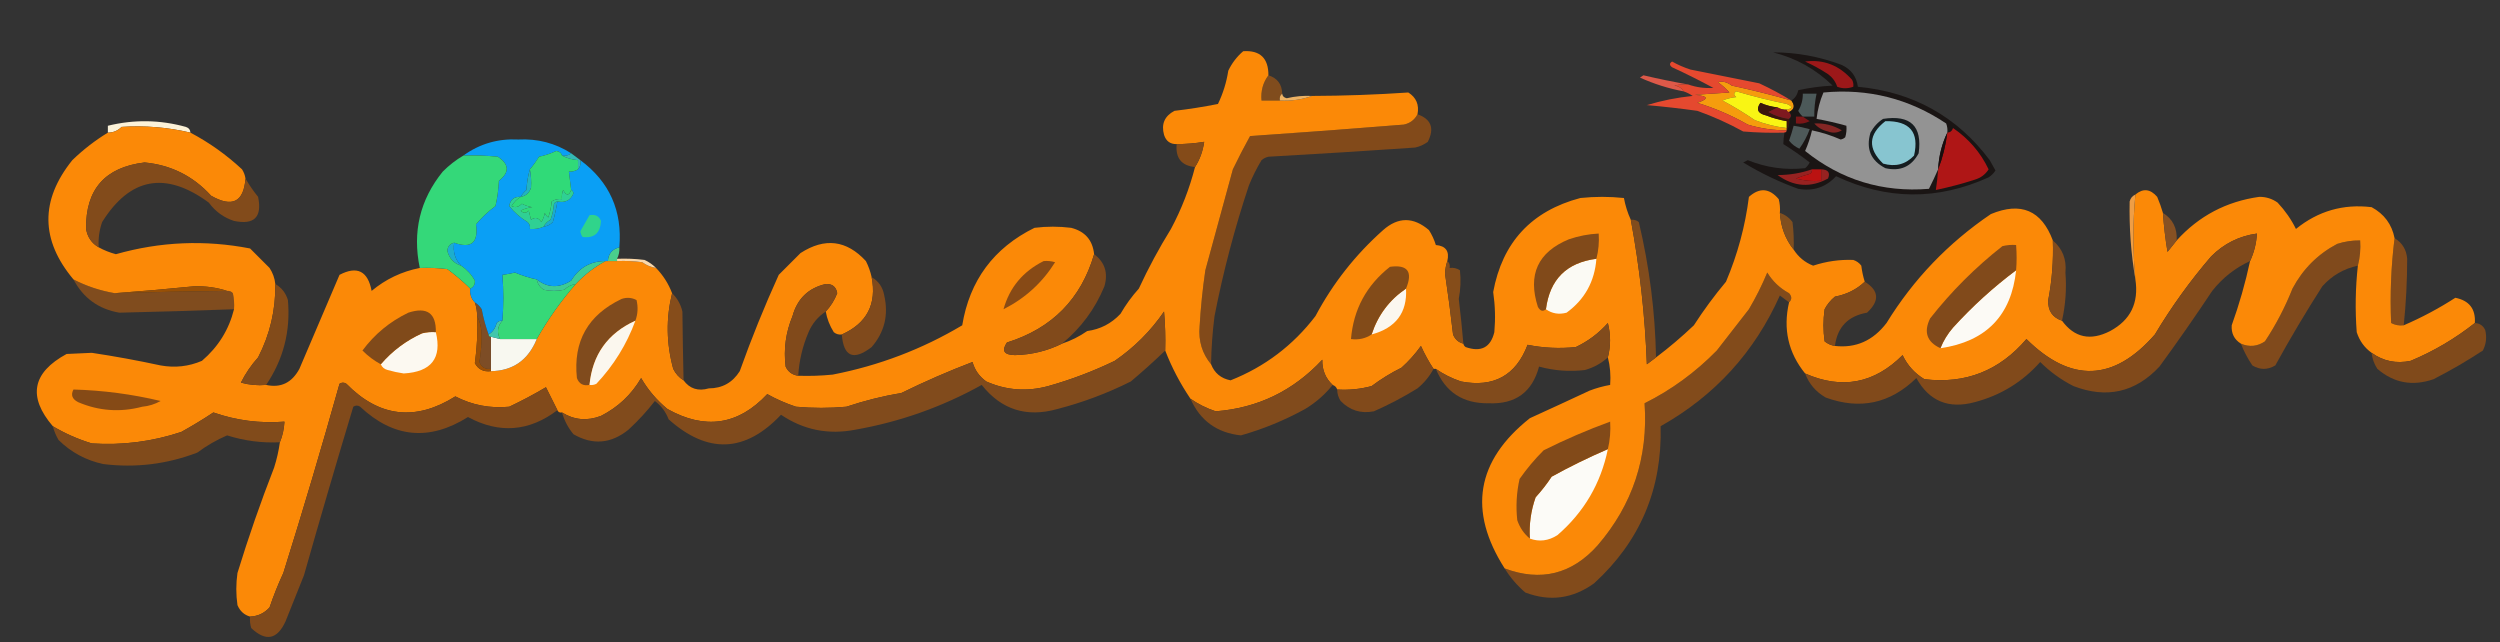 <svg id='main-logo' viewBox="0 0 1090 280">
  <rect x="0" y="0" width="1090" height="280" fill="#333333" stroke="none"/>
  <g
     id="g2690"
     transform="translate(-412.471,-549.672)">
    <g
       id="g1993">
      <path
         style="opacity:1"
         fill="#dd5949"
         d="m 1148.5,586.5 c -2.03,-0.162 -4.03,0.005 -6,0.5 1.82,0.2 3.15,1.034 4,2.5 -6.63,-1.253 -12.96,-3.253 -19,-6 0.5,-0.333 1,-0.667 1.5,-1 6.6,1.552 13.1,2.885 19.5,4 z"
         id="path1991" />
    </g>
    <g
       id="g1997">
      <path
         style="opacity:1"
         fill="#f59c0d"
         d="m 1193.5,593.5 c 1.68,2.226 1.35,3.893 -1,5 -0.67,0 -1,-0.333 -1,-1 2.61,-0.595 2.61,-1.429 0,-2.5 -7.42,-1.514 -14.75,-3.347 -22,-5.5 -1.21,0.774 -1.21,1.607 0,2.5 -2.08,0.192 -4.08,0.692 -6,1.5 4.82,2.578 9.49,5.412 14,8.5 4.51,1.795 9.18,2.961 14,3.5 0,0.333 0,0.667 0,1 -5.78,0.01 -11.45,-0.823 -17,-2.5 -6.94,-3.966 -14.27,-7.133 -22,-9.5 5.17,-1.77 4.84,-2.937 -1,-3.5 5,-0.333 10,-0.667 15,-1 -1.52,-1.685 -3.18,-3.185 -5,-4.5 2.02,-0.541 4.02,-0.041 6,1.5 8.77,1.871 17.44,4.038 26,6.5 z"
         id="path1995" />
    </g>
    <g
       id="g2001">
      <path
         style="opacity:1"
         fill="#804c1d"
         d="m 965.5,582.5 c 3.912,1.244 5.912,3.911 6,8 -0.904,0.709 -1.237,1.709 -1,3 -2.667,0 -5.333,0 -8,0 -0.374,-4.147 0.626,-7.814 3,-11 z"
         id="path1999" />
    </g>
    <g
       id="g2005">
      <path
         style="opacity:1"
         fill="#f9f514"
         d="m 1191.5,597.5 c -1.46,0.067 -2.79,-0.266 -4,-1 -2.62,-0.279 -5.12,-0.946 -7.5,-2 -1.98,2.817 -1.15,4.651 2.5,5.5 2.93,1.145 5.93,1.978 9,2.5 0,1 0,2 0,3 -4.82,-0.539 -9.49,-1.705 -14,-3.5 -4.51,-3.088 -9.18,-5.922 -14,-8.5 1.92,-0.808 3.92,-1.308 6,-1.5 -1.21,-0.893 -1.21,-1.726 0,-2.5 7.25,2.153 14.58,3.986 22,5.5 2.61,1.071 2.61,1.905 0,2.5 z"
         id="path2003" />
    </g>
    <g
       id="g2009">
      <path
         style="opacity:1"
         fill="#3b170c"
         d="m 1187.5,596.5 c -1.22,0.661 -2.55,1.328 -4,2 2.8,1.601 5.8,2.601 9,3 0.28,1.915 -0.05,3.581 -1,5 0,-0.333 0,-0.667 0,-1 0,-1 0,-2 0,-3 -3.07,-0.522 -6.07,-1.355 -9,-2.5 -3.65,-0.849 -4.48,-2.683 -2.5,-5.5 2.38,1.054 4.88,1.721 7.5,2 z"
         id="path2007" />
    </g>
    <g
       id="g2013">
      <path
         style="opacity:1"
         fill="#7e191f"
         d="m 1187.5,596.5 c 1.21,0.734 2.54,1.067 4,1 0,0.667 0.33,1 1,1 1.12,1.152 1.12,2.152 0,3 -3.2,-0.399 -6.2,-1.399 -9,-3 1.45,-0.672 2.78,-1.339 4,-2 z"
         id="path2011" />
    </g>
    <g
       id="g2017">
      <path
         style="opacity:1"
         fill="#fcf2d8"
         d="m 495.5,607.5 c -9.84,-2.333 -19.84,-3.166 -30,-2.5 -1.669,1.669 -3.669,2.502 -6,2.5 0,-1 0,-2 0,-3 11.396,-2.79 22.729,-2.623 34,0.5 1.256,0.417 1.923,1.25 2,2.5 z"
         id="path2015" />
    </g>
    <g
       id="g2021">
      <path
         style="opacity:1"
         fill="#e5492f"
         d="m 1193.5,593.5 c -8.56,-2.462 -17.23,-4.629 -26,-6.5 -1.98,-1.541 -3.98,-2.041 -6,-1.5 1.82,1.315 3.48,2.815 5,4.5 -5,0.333 -10,0.667 -15,1 5.84,0.563 6.17,1.73 1,3.5 7.73,2.367 15.06,5.534 22,9.5 5.55,1.677 11.22,2.51 17,2.5 0,0.667 -0.33,1 -1,1 -6.01,0.166 -12.01,-10e-4 -18,-0.5 -6.4,-3.532 -13.07,-6.532 -20,-9 -7.3,-1.017 -14.63,-1.851 -22,-2.5 6.49,-1.978 13.16,-3.311 20,-4 -1.27,-0.862 -2.6,-1.529 -4,-2 -0.85,-1.466 -2.18,-2.3 -4,-2.5 1.97,-0.495 3.97,-0.662 6,-0.5 3.59,1.256 7.25,1.756 11,1.5 -5.88,-3.185 -11.88,-6.185 -18,-9 -1.21,-0.893 -1.21,-1.726 0,-2.5 2.55,1.442 5.22,2.608 8,3.5 10,2 20,4 30,6 4.96,2.308 9.63,4.808 14,7.5 z"
         id="path2019" />
    </g>
    <g
       id="g2025">
      <path
         style="opacity:1"
         fill="#824a1a"
         d="m 1030.5,599.5 c 5.99,2.113 7.49,6.113 4.5,12 -1.65,1.217 -3.48,2.05 -5.5,2.5 -21.32,1.473 -42.658,2.807 -64,4 -1.124,0.249 -2.124,0.749 -3,1.5 -2.115,3.5 -3.948,7.167 -5.5,11 -6.23,18.687 -11.23,37.687 -15,57 -0.892,6.976 -1.392,13.976 -1.5,21 -3.886,-4.685 -5.553,-10.185 -5,-16.5 0.47,-8.204 1.304,-16.371 2.5,-24.5 3.999,-14.66 7.999,-29.327 12,-44 2.388,-4.943 4.888,-9.776 7.5,-14.5 22.342,-1.524 44.68,-3.191 67,-5 2.73,-0.566 4.73,-2.066 6,-4.5 z"
         id="path2023" />
    </g>
    <g
       id="g2029">
      <path
         style="opacity:1"
         fill="#1a1514"
         d="m 1190.5,607.5 c 0.67,0 1,-0.333 1,-1 0.95,-1.419 1.28,-3.085 1,-5 1.12,-0.848 1.12,-1.848 0,-3 2.35,-1.107 2.68,-2.774 1,-5 1.59,-0.974 2.59,-2.474 3,-4.5 4.94,-1.085 9.94,-1.752 15,-2 -7.32,-7.162 -15.99,-11.995 -26,-14.5 10.24,-0.014 20.24,1.819 30,5.5 4.1,1.922 6.43,5.088 7,9.5 24.02,2.252 43.19,12.919 57.5,32 0.85,1.51 1.68,3.01 2.5,4.5 -0.77,1.221 -1.77,2.221 -3,3 -22.25,10.087 -44.42,9.92 -66.5,-0.5 -4.46,4.826 -9.96,6.659 -16.5,5.5 -8.39,-3.026 -16.39,-6.859 -24,-11.5 0.67,-0.333 1.33,-0.667 2,-1 8.06,3.267 16.39,4.433 25,3.5 0.86,-0.689 1.52,-1.522 2,-2.5 -3.7,-2.862 -7.53,-5.528 -11.5,-8 0.02,-1.607 0.19,-3.274 0.5,-5 z"
         id="path2027" />
    </g>
    <g
       id="g2033">
      <path
         style="opacity:1"
         fill="#939393"
         d="m 1261.5,607.5 c -2.39,4.955 -3.72,10.288 -4,16 -1.22,2.791 -2.55,5.624 -4,8.5 -20.26,1.633 -38.26,-3.867 -54,-16.5 1.3,-2.927 2.3,-5.927 3,-9 4.29,0.892 8.46,2.225 12.5,4 0.77,-0.145 1.44,-0.478 2,-1 0.49,-1.634 0.66,-3.301 0.5,-5 -4.29,-1.207 -8.62,-2.207 -13,-3 0.43,-3.999 1.43,-7.832 3,-11.5 19.48,-1.838 37.32,2.662 53.5,13.5 0.49,1.293 0.66,2.627 0.5,4 z"
         id="path2031" />
    </g>
    <g
       id="g2037">
      <path
         style="opacity:1"
         fill="#af1616"
         d="m 1257.5,623.5 c 1.96,-5.042 3.3,-10.375 4,-16 1.25,-0.077 2.08,-0.744 2.5,-2 6.82,4.65 11.99,10.65 15.5,18 -1.38,2.205 -3.38,3.705 -6,4.5 -5.61,1.815 -11.27,3.315 -17,4.5 0.46,-2.982 0.8,-5.982 1,-9 z"
         id="path2035" />
    </g>
    <g
       id="g2041">
      <path
         style="opacity:1"
         fill="#4e5959"
         d="m 1194.5,604.5 c 2.35,0.338 4.69,0.838 7,1.5 -1.1,3.039 -2.6,5.873 -4.5,8.5 -1.8,-0.813 -3.3,-1.98 -4.5,-3.5 0.77,-2.154 1.44,-4.321 2,-6.5 z"
         id="path2039" />
    </g>
    <g
       id="g2045">
      <path
         style="opacity:1"
         fill="#1a0d0e"
         d="m 1261.5,607.5 c -0.7,5.625 -2.04,10.958 -4,16 0.28,-5.712 1.61,-11.045 4,-16 z"
         id="path2043" />
    </g>
    <g
       id="g2049">
      <path
         style="opacity:1"
         fill="#842624"
         d="m 1203.5,603.5 c 4.31,-0.228 8.31,0.772 12,3 -1.92,1.141 -3.92,1.308 -6,0.5 -2.52,-0.586 -4.52,-1.753 -6,-3.5 z"
         id="path2047" />
    </g>
    <g
       id="g2053">
      <path
         style="opacity:1"
         fill="#151c1f"
         d="m 1233.5,601.5 c 11.99,-1.843 17.16,3.157 15.5,15 -3.13,5.827 -7.97,7.993 -14.5,6.5 -6.41,-3.323 -8.57,-8.489 -6.5,-15.5 1.36,-2.523 3.19,-4.523 5.5,-6 z"
         id="path2051" />
    </g>
    <g
       id="g2057">
      <path
         style="opacity:1"
         fill="#87c5d0"
         d="m 1234.5,602.5 c 10.68,-0.172 14.84,4.828 12.5,15 -3.66,3.867 -8.16,5.034 -13.5,3.5 -6.77,-6.567 -6.43,-12.733 1,-18.5 z"
         id="path2055" />
    </g>
    <g
       id="g2061">
      <path
         style="opacity:1"
         fill="#7b1517"
         d="m 1198.5,600.5 c 0.9,0.658 1.9,1.324 3,2 -1.9,0.966 -3.9,1.299 -6,1 0,-1 0,-2 0,-3 1,0 2,0 3,0 z"
         id="path2059" />
    </g>
    <g
       id="g2065">
      <path
         style="opacity:1"
         fill="#4c5959"
         d="m 1198.5,600.5 c -0.78,-0.656 -1.44,-1.489 -2,-2.5 1.37,-2.319 2.04,-4.819 2,-7.5 2,0 4,0 6,0 -0.71,3.286 -1.04,6.619 -1,10 -1.67,0 -3.33,0 -5,0 z"
         id="path2063" />
    </g>
    <g
       id="g2069">
      <path
         style="opacity:1"
         fill="#9c1819"
         d="m 1199.5,576.5 c 8.05,-1.031 14.88,1.636 20.5,8 0.48,0.948 0.65,1.948 0.5,3 -2.4,0.863 -4.73,0.863 -7,0 -0.75,-2.253 -2.09,-4.087 -4,-5.5 -3.23,-2.112 -6.56,-3.945 -10,-5.5 z"
         id="path2067" />
    </g>
    <g
       id="g2073">
      <path
         style="opacity:1"
         fill="#972221"
         d="m 1202.5,623.5 c 0.13,0.876 -0.2,1.543 -1,2 -2.04,0.541 -4.04,1.208 -6,2 3.61,0.989 7.27,1.323 11,1 0,-1.667 0,-3.333 0,-5 3.06,0.103 4.06,1.436 3,4 -7.58,4.139 -14.91,3.639 -22,-1.5 5.21,-0.012 10.21,-0.845 15,-2.5 z"
         id="path2071" />
    </g>
    <g
       id="g2077">
      <path
         style="opacity:1"
         fill="#bb1212"
         d="m 1202.5,623.5 c 1.33,0 2.67,0 4,0 0,1.667 0,3.333 0,5 -3.73,0.323 -7.39,-0.011 -11,-1 1.96,-0.792 3.96,-1.459 6,-2 0.8,-0.457 1.13,-1.124 1,-2 z"
         id="path2075" />
    </g>
    <g
       id="g2081">
      <path
         style="opacity:1"
         fill="#834b1b"
         d="m 1456.5,653.5 c 3.34,2.008 5.18,5.008 5.5,9 0,9.684 -0.5,19.35 -1.5,29 -1.97,0.239 -3.8,-0.094 -5.5,-1 -0.53,-12.393 -0.03,-24.726 1.5,-37 z"
         id="path2079" />
    </g>
    <g
       id="g2085">
      <path
         style="opacity:1"
         fill="#804c1e"
         d="m 444.5,671.5 c 5.63,2.912 11.63,4.912 18,6 16.329,-0.5 32.662,-0.833 49,-1 0.996,-0.086 1.829,0.248 2.5,1 0.497,2.31 0.663,4.643 0.5,7 -16.685,0.624 -33.352,1.124 -50,1.5 -9.052,-1.554 -15.719,-6.387 -20,-14.5 z"
         id="path2083" />
    </g>
    <g
       id="g2089">
      <path
         style="opacity:1"
         fill="#824b1b"
         d="m 1192.5,681.5 c -1.31,-0.976 -2.65,-1.976 -4,-3 -11.03,24.696 -28.36,43.696 -52,57 0.72,27.367 -8.95,50.2 -29,68.5 -9.33,6.725 -19.33,8.059 -30,4 -3.58,-3.078 -6.58,-6.578 -9,-10.5 15.76,5.881 29.26,2.548 40.5,-10 15.32,-17.79 22.15,-38.457 20.5,-62 11.7,-5.838 22.2,-13.505 31.5,-23 4.67,-6 9.33,-12 14,-18 3.05,-5.158 5.72,-10.492 8,-16 2.36,3.858 5.52,6.858 9.5,9 1.28,1.458 1.28,2.792 0,4 z"
         id="path2087" />
    </g>
    <g
       id="g2093">
      <path
         style="opacity:1"
         fill="#804a1c"
         d="m 1440.5,665.5 c -6.13,1.317 -11.3,4.317 -15.5,9 -7.22,11.285 -14.06,22.785 -20.5,34.5 -3.33,2 -6.67,2 -10,0 -2.04,-3.012 -3.7,-6.179 -5,-9.5 3.7,1.577 7.2,1.244 10.5,-1 4.77,-7.199 8.77,-14.866 12,-23 4.53,-8.525 11.03,-15.025 19.5,-19.5 3.26,-1.043 6.59,-1.543 10,-1.5 0.26,3.769 -0.08,7.436 -1,11 z"
         id="path2091" />
    </g>
    <g
       id="g2097">
      <path
         style="opacity:1"
         fill="#fb8907"
         d="m 965.5,582.5 c -2.374,3.186 -3.374,6.853 -3,11 2.667,0 5.333,0 8,0 4.934,0.271 9.6,-0.396 14,-2 14.043,-0.053 28.04,-0.553 42,-1.5 3.46,2.195 4.8,5.361 4,9.5 -1.27,2.434 -3.27,3.934 -6,4.5 -22.32,1.809 -44.658,3.476 -67,5 -2.612,4.724 -5.112,9.557 -7.5,14.5 -4.001,14.673 -8.001,29.34 -12,44 -1.196,8.129 -2.03,16.296 -2.5,24.5 -0.553,6.315 1.114,11.815 5,16.5 1.513,3.852 4.346,6.185 8.5,7 14.917,-5.916 27.25,-15.25 37,-28 7.577,-14.247 17.41,-26.747 29.5,-37.5 6.56,-5.809 13.23,-5.809 20,0 1.29,2.022 2.29,4.189 3,6.5 4.35,0.378 6.02,2.711 5,7 -0.59,1.743 -0.92,3.576 -1,5.5 1.32,8.809 2.49,17.643 3.5,26.5 0.88,2.135 2.38,3.469 4.5,4 0.11,0.617 0.44,1.117 1,1.5 6.71,2.333 10.88,0.167 12.5,-6.5 0.53,-5.844 0.36,-11.678 -0.5,-17.5 4.01,-21.679 16.68,-35.346 38,-41 6.33,-0.667 12.67,-0.667 19,0 0.63,3.367 1.63,6.534 3,9.5 3.87,20.8 6.2,41.8 7,63 1.35,-1.024 2.69,-2.024 4,-3 5.7,-4.29 11.2,-8.957 16.5,-14 4.25,-6.593 8.92,-12.926 14,-19 5.05,-11.878 8.39,-24.211 10,-37 4.63,-4.146 8.96,-3.813 13,1 0.5,1.973 0.66,3.973 0.5,6 0.35,6.027 2.35,11.36 6,16 2.1,3.269 4.93,5.603 8.5,7 5.71,-1.89 11.55,-2.723 17.5,-2.5 1.43,0.465 2.6,1.299 3.5,2.5 0.29,2.42 0.79,4.754 1.5,7 -3.56,3.375 -7.89,5.541 -13,6.5 -1.88,1.543 -3.38,3.376 -4.5,5.5 -0.67,4.667 -0.67,9.333 0,14 1.33,1.082 2.83,1.749 4.5,2 9.11,1.041 16.61,-2.292 22.5,-10 11.74,-19.077 26.91,-34.91 45.5,-47.5 13.1,-5.445 22.1,-1.612 27,11.5 0.31,8.747 -0.36,17.414 -2,26 -0.22,4.58 1.78,7.58 6,9 5.43,7.407 12.43,8.907 21,4.5 8.89,-4.769 12.55,-12.269 11,-22.5 -1.16,-12.365 -1.16,-24.699 0,-37 3.34,-2.812 6.51,-2.479 9.5,1 0.99,2.308 1.82,4.641 2.5,7 0.39,5.693 1.06,11.359 2,17 1.34,-1.671 2.67,-3.338 4,-5 9.67,-10.657 21.67,-16.99 36,-19 2.93,-0.034 5.6,0.799 8,2.5 3.3,3.526 5.97,7.359 8,11.5 9.66,-7.83 20.66,-10.997 33,-9.5 5.48,2.974 8.82,7.474 10,13.5 -1.53,12.274 -2.03,24.607 -1.5,37 1.7,0.906 3.53,1.239 5.5,1 7.87,-3.393 15.37,-7.393 22.5,-12 6.07,1.23 8.9,4.896 8.5,11 -8.56,6.78 -17.89,12.28 -28,16.5 -6.25,1.315 -11.92,0.148 -17,-3.5 -3.12,-2.224 -5.29,-5.224 -6.5,-9 -0.73,-9.694 -0.56,-19.36 0.5,-29 0.92,-3.564 1.26,-7.231 1,-11 -3.41,-0.043 -6.74,0.457 -10,1.5 -8.47,4.475 -14.97,10.975 -19.5,19.5 -3.23,8.134 -7.23,15.801 -12,23 -3.3,2.244 -6.8,2.577 -10.5,1 -2.9,-1.805 -4.24,-4.471 -4,-8 3.28,-9.121 5.95,-18.455 8,-28 1.76,-3.773 2.76,-7.773 3,-12 -7.75,1.063 -14.42,4.396 -20,10 -9.14,10.635 -17.3,21.969 -24.5,34 -17.93,20.549 -36.59,21.215 -56,2 -11.81,13.834 -26.65,19.667 -44.5,17.5 -4.22,-2.552 -7.39,-6.052 -9.5,-10.5 -12.36,12.4 -26.52,15.066 -42.5,8 -7.35,-9.059 -9.68,-19.393 -7,-31 1.28,-1.208 1.28,-2.542 0,-4 -3.98,-2.142 -7.14,-5.142 -9.5,-9 -2.28,5.508 -4.95,10.842 -8,16 -4.67,6 -9.33,12 -14,18 -9.3,9.495 -19.8,17.162 -31.5,23 1.65,23.543 -5.18,44.21 -20.5,62 -11.24,12.548 -24.74,15.881 -40.5,10 -16.06,-25.132 -12.39,-46.965 11,-65.5 8.63,-3.929 17.29,-7.929 26,-12 2.95,-1.131 5.95,-1.964 9,-2.5 0.32,-4.202 -0.02,-8.202 -1,-12 1.28,-4.949 1.28,-9.949 0,-15 -3.96,4.462 -8.63,7.962 -14,10.5 -7.13,0.723 -14.13,0.39 -21,-1 -5.09,13.383 -14.76,18.716 -29,16 -3.97,-1.319 -7.64,-3.153 -11,-5.5 -0.33,0 -0.67,0 -1,0 -2.06,-3.118 -3.9,-6.452 -5.5,-10 -2.46,3.465 -5.3,6.631 -8.5,9.5 -4.6,2.27 -8.93,4.937 -13,8 -4.9,1.325 -9.9,1.825 -15,1.5 -0.333,-1 -1,-1.667 -2,-2 -3.11,-2.902 -4.61,-6.568 -4.5,-11 -12.663,13.583 -28.163,21.083 -46.5,22.5 -3.999,-1.333 -7.666,-3.166 -11,-5.5 -4.498,-6.666 -8.165,-13.666 -11,-21 0.166,-5.676 -10e-4,-11.343 -0.5,-17 -5.806,8.473 -12.973,15.639 -21.5,21.5 -9.395,4.537 -19.061,8.203 -29,11 -9.288,2.524 -18.288,1.858 -27,-2 -3.064,-2.207 -5.064,-5.041 -6,-8.5 -10.469,3.997 -20.803,8.497 -31,13.5 -8.148,1.37 -16.148,3.37 -24,6 -7.333,0.667 -14.667,0.667 -22,0 -4.367,-1.453 -8.534,-3.286 -12.5,-5.5 -12.635,13.52 -27.135,15.686 -43.5,6.5 -4.653,-3.809 -8.486,-8.309 -11.5,-13.5 -4.218,7.218 -10.052,12.718 -17.5,16.5 -5.997,2.314 -11.664,1.814 -17,-1.5 -0.992,0.172 -1.658,-0.162 -2,-1 -1.656,-3.278 -3.323,-6.611 -5,-10 -5.254,3.113 -10.588,5.946 -16,8.5 -8.321,0.809 -16.154,-0.691 -23.5,-4.5 -17.352,10.911 -33.185,9.078 -47.5,-5.5 -1,-0.667 -2,-0.667 -3,0 -7.764,27.674 -15.93,55.174 -24.5,82.5 -2.259,4.857 -4.259,9.857 -6,15 -2.283,2.523 -5.116,3.856 -8.5,4 -2.56,-0.72 -4.393,-2.387 -5.5,-5 -0.667,-4.667 -0.667,-9.333 0,-14 4.759,-15.522 10.093,-30.855 16,-46 1.15,-3.612 1.983,-7.278 2.5,-11 1.157,-2.773 1.824,-5.773 2,-9 -10.645,0.837 -20.978,-0.497 -31,-4 -4.511,2.995 -9.178,5.828 -14,8.5 -12.688,4.211 -25.688,5.878 -39,5 -6.021,-1.835 -11.688,-4.335 -17,-7.5 -10.993,-12.846 -8.993,-23.346 6,-31.5 3.667,-0.167 7.333,-0.333 11,-0.5 10.031,1.506 20.031,3.339 30,5.5 6.255,1.127 12.255,0.46 18,-2 7.112,-6.073 11.778,-13.573 14,-22.5 0.163,-2.357 -0.003,-4.69 -0.5,-7 -0.671,-0.752 -1.504,-1.086 -2.5,-1 -4.577,-1.49 -9.41,-2.156 -14.5,-2 -11.628,1.184 -23.128,2.184 -34.5,3 -6.37,-1.088 -12.37,-3.088 -18,-6 -14.392,-17.169 -14.558,-34.503 -0.5,-52 4.757,-4.598 9.924,-8.598 15.5,-12 2.331,0.002 4.331,-0.831 6,-2.5 10.16,-0.666 20.16,0.167 30,2.5 8.153,4.305 15.653,9.638 22.5,16 0.791,1.245 1.291,2.578 1.5,4 -0.774,10.281 -5.774,12.781 -15,7.5 -7.806,-8.57 -17.473,-13.403 -29,-14.5 -17.255,2.083 -25.755,11.75 -25.5,29 0.611,3.57 2.444,6.237 5.5,8 2.28,1.267 4.78,2.267 7.5,3 19.321,-5.482 38.821,-6.315 58.5,-2.5 2.833,2.833 5.667,5.667 8.5,8.5 1.411,2.15 2.245,4.484 2.5,7 0.164,11.323 -2.336,21.99 -7.5,32 -2.994,3.32 -5.494,6.987 -7.5,11 3.607,0.989 7.274,1.323 11,1 6.385,1.395 11.218,-0.938 14.5,-7 5.857,-13.707 11.69,-27.374 17.5,-41 7.68,-4.022 12.347,-1.688 14,7 6.127,-5.117 13.127,-8.451 21,-10 4.014,-0.166 8.014,10e-4 12,0.5 3.59,2.614 6.924,5.448 10,8.5 -0.241,2.398 0.426,4.398 2,6 0.65,1.935 0.983,3.935 1,6 0.278,6.879 -0.055,13.712 -1,20.5 1.454,2.728 3.788,3.894 7,3.5 9.598,-0.157 16.264,-4.823 20,-14 4.807,-8.495 10.473,-16.495 17,-24 3.782,-4.04 8.115,-7.374 13,-10 0.333,0 0.667,0 1,0 1.333,0 2.667,0 4,0 3.682,-0.165 7.348,10e-4 11,0.5 1.787,1.319 3.787,2.152 6,2.5 3.097,3.198 5.431,6.864 7,11 -2.698,10.951 -2.532,21.951 0.5,33 1.049,2.118 2.549,3.784 4.5,5 2.705,3.67 6.372,4.837 11,3.5 5.859,-0.014 10.359,-2.514 13.5,-7.5 5.076,-14.225 10.743,-28.225 17,-42 3.167,-3.167 6.333,-6.333 9.5,-9.5 10.569,-6.825 20.069,-5.658 28.5,3.5 1.136,2.243 1.97,4.576 2.5,7 2.285,11.762 -2.048,20.096 -13,25 -1.322,0.17 -2.489,-0.163 -3.5,-1 -1.791,-2.85 -2.958,-5.85 -3.5,-9 2.157,-2.304 3.824,-4.971 5,-8 -0.471,-2.802 -2.138,-4.136 -5,-4 -7.559,1.724 -12.392,6.39 -14.5,14 -2.939,7.084 -3.939,14.417 -3,22 1.087,2.314 2.921,3.648 5.5,4 5.011,0.166 10.011,-10e-4 15,-0.5 20.192,-3.926 39.026,-11.093 56.5,-21.5 3.218,-19.553 13.718,-33.72 31.5,-42.5 5.333,-0.667 10.667,-0.667 16,0 6.045,1.541 9.378,5.374 10,11.5 -5.685,19.52 -18.352,32.353 -38,38.5 -2.468,3.593 -1.301,5.427 3.5,5.5 7.276,-0.172 14.11,-1.838 20.5,-5 3.923,-1.295 7.59,-3.128 11,-5.5 5.684,-0.759 10.518,-3.259 14.5,-7.5 2.28,-3.947 4.947,-7.613 8,-11 4.143,-8.954 8.81,-17.62 14,-26 4.579,-8.569 8.079,-17.569 10.5,-27 2.101,-3.297 3.435,-6.963 4,-11 -3.966,0.662 -7.966,0.995 -12,1 -2.792,0.048 -4.625,-1.285 -5.5,-4 -1.31,-4.694 0.19,-8.194 4.5,-10.5 6.373,-0.741 12.707,-1.741 19,-3 2.218,-4.605 3.718,-9.439 4.5,-14.5 1.561,-3.283 3.727,-6.117 6.5,-8.5 7.35,-0.485 11.017,3.015 11,10.5 z"
         id="path2095" />
    </g>
    <g
       id="g2101">
      <path
         style="opacity:1"
         fill="#f8f8f0"
         d="m 626.5,696.5 c 1.333,0.333 2.667,0.667 4,1 5.333,0 10.667,0 16,0 -3.736,9.177 -10.402,13.843 -20,14 0,-0.333 0,-0.667 0,-1 0,-4.667 0,-9.333 0,-14 z"
         id="path2099" />
    </g>
    <g
       id="g2105">
      <path
         style="opacity:1"
         fill="#fcf9f1"
         d="m 602.5,694.5 c 2.722,11.315 -1.944,17.315 -14,18 -2.367,-0.342 -4.7,-0.842 -7,-1.5 -1.442,-0.377 -2.442,-1.21 -3,-2.5 4.991,-5.822 10.991,-10.322 18,-13.5 1.973,-0.495 3.973,-0.662 6,-0.5 z"
         id="path2103" />
    </g>
    <g
       id="g2109">
      <path
         style="opacity:1"
         fill="#804a1a"
         d="m 602.5,694.5 c -2.027,-0.162 -4.027,0.005 -6,0.5 -7.009,3.178 -13.009,7.678 -18,13.5 -2.931,-1.591 -5.598,-3.591 -8,-6 5.329,-7.167 11.996,-12.667 20,-16.5 8.156,-2.652 12.156,0.181 12,8.5 z"
         id="path2107" />
    </g>
    <g
       id="g2113">
      <path
         style="opacity:1"
         fill="#864d1b"
         d="m 705.5,677.5 c 2.262,2.185 3.762,4.852 4.5,8 0.108,10.053 0.274,20.053 0.5,30 -1.951,-1.216 -3.451,-2.882 -4.5,-5 -3.032,-11.049 -3.198,-22.049 -0.5,-33 z"
         id="path2111" />
    </g>
    <g
       id="g2117">
      <path
         style="opacity:1"
         fill="#7d4d26"
         d="m 619.5,681.5 c 1.212,0.73 2.212,1.73 3,3 0.728,3.866 1.728,7.533 3,11 0,0.667 0.333,1 1,1 0,4.667 0,9.333 0,14 -2.471,0.267 -4.138,-0.733 -5,-3 0.591,-3.635 0.924,-7.302 1,-11 -0.017,-3.413 -0.684,-6.413 -2,-9 -0.017,-2.065 -0.35,-4.065 -1,-6 z"
         id="path2115" />
    </g>
    <g
       id="g2121">
      <path
         style="opacity:1"
         fill="#804b1d"
         d="m 689.5,689.5 c -12.076,5.491 -18.743,14.825 -20,28 -2.738,0.535 -4.572,-0.465 -5.5,-3 -1.685,-16.012 4.815,-27.512 19.5,-34.5 2.269,-0.758 4.436,-0.591 6.5,0.5 0.736,3.092 0.569,6.092 -0.5,9 z"
         id="path2119" />
    </g>
    <g
       id="g2125">
      <path
         style="opacity:1"
         fill="#41c6ac"
         d="m 631.5,689.5 c -2.15,2.422 -2.483,5.089 -1,8 -1.333,-0.333 -2.667,-0.667 -4,-1 -0.667,0 -1,-0.333 -1,-1 1.784,-1.074 2.951,-2.74 3.5,-5 0.671,-0.752 1.504,-1.086 2.5,-1 z"
         id="path2123" />
    </g>
    <g
       id="g2129">
      <path
         style="opacity:1"
         fill="#804a1c"
         d="m 792.5,670.5 c 3.056,1.763 4.889,4.43 5.5,8 1.948,8.515 0.114,16.015 -5.5,22.5 -7.899,6.07 -12.232,4.236 -13,-5.5 10.952,-4.904 15.285,-13.238 13,-25 z"
         id="path2127" />
    </g>
    <g
       id="g2133">
      <path
         style="opacity:1"
         fill="#fbf7ee"
         d="m 689.5,689.5 c -3.767,10.283 -9.433,19.449 -17,27.5 -0.948,0.483 -1.948,0.649 -3,0.5 1.257,-13.175 7.924,-22.509 20,-28 z"
         id="path2131" />
    </g>
    <g
       id="g2137">
      <path
         style="opacity:1"
         fill="#814a1a"
         d="m 1225.5,672.5 c 6.25,3.83 6.58,8.33 1,13.5 -8.27,1.44 -12.94,6.273 -14,14.5 -1.67,-0.251 -3.17,-0.918 -4.5,-2 -0.67,-4.667 -0.67,-9.333 0,-14 1.12,-2.124 2.62,-3.957 4.5,-5.5 5.11,-0.959 9.44,-3.125 13,-6.5 z"
         id="path2135" />
    </g>
    <g
       id="g2141">
      <path
         style="opacity:1"
         fill="#814c1d"
         d="m 1123.5,645.5 c 1.32,-0.17 2.49,0.163 3.5,1 4.61,19.406 7.11,39.073 7.5,59 -1.31,0.976 -2.65,1.976 -4,3 -0.8,-21.2 -3.13,-42.2 -7,-63 z"
         id="path2139" />
    </g>
    <g
       id="g2145">
      <path
         style="opacity:1"
         fill="#36d878"
         d="m 646.5,671.5 c 0.359,1.871 1.359,3.371 3,4.5 3,0.667 6,0.667 9,0 1.41,-1.372 3.077,-2.205 5,-2.5 -6.527,7.505 -12.193,15.505 -17,24 -5.333,0 -10.667,0 -16,0 -1.483,-2.911 -1.15,-5.578 1,-8 0.556,-6.609 0.556,-13.275 0,-20 1.842,-0.223 3.675,-0.557 5.5,-1 3.116,1.312 6.282,2.312 9.5,3 z"
         id="path2143" />
    </g>
    <g
       id="g2149">
      <path
         style="opacity:1"
         fill="#fcfaf5"
         d="m 1291.5,667.5 c -2.07,19.743 -13.07,31.076 -33,34 1.31,-3.278 3.14,-6.278 5.5,-9 8.46,-9.301 17.63,-17.634 27.5,-25 z"
         id="path2147" />
    </g>
    <g
       id="g2153">
      <path
         style="opacity:1"
         fill="#814a1b"
         d="m 1291.5,667.5 c -9.87,7.366 -19.04,15.699 -27.5,25 -2.36,2.722 -4.19,5.722 -5.5,9 -5.91,-2.723 -7.41,-7.057 -4.5,-13 9.18,-11.702 19.68,-22.202 31.5,-31.5 1.97,-0.495 3.97,-0.662 6,-0.5 0.29,3.816 0.29,7.483 0,11 z"
         id="path2151" />
    </g>
    <g
       id="g2157">
      <path
         style="opacity:1"
         fill="#814a1b"
         d="m 889.5,660.5 c 4.689,3.488 6.189,8.155 4.5,14 -4.105,9.927 -10.272,18.261 -18.5,25 -6.39,3.162 -13.224,4.828 -20.5,5 -4.801,-0.073 -5.968,-1.907 -3.5,-5.5 19.648,-6.147 32.315,-18.98 38,-38.5 z"
         id="path2155" />
    </g>
    <g
       id="g2161">
      <path
         style="opacity:1"
         fill="#814a1b"
         d="m 772.5,685.5 c -3.389,2.225 -5.889,5.225 -7.5,9 -2.606,6.089 -4.106,12.422 -4.5,19 -2.579,-0.352 -4.413,-1.686 -5.5,-4 -0.939,-7.583 0.061,-14.916 3,-22 2.108,-7.61 6.941,-12.276 14.5,-14 2.862,-0.136 4.529,1.198 5,4 -1.176,3.029 -2.843,5.696 -5,8 z"
         id="path2159" />
    </g>
    <g
       id="g2165">
      <path
         style="opacity:1"
         fill="#fbf7ef"
         d="m 1025.5,675.5 c 0.58,10.47 -4.42,17.137 -15,20 2.73,-8.396 7.73,-15.062 15,-20 z"
         id="path2163" />
    </g>
    <g
       id="g2169">
      <path
         style="opacity:1"
         fill="#834c1d"
         d="m 1307.5,654.5 c 4.23,3.602 6.06,8.268 5.5,14 0.55,7.079 0.05,14.079 -1.5,21 -4.22,-1.42 -6.22,-4.42 -6,-9 1.64,-8.586 2.31,-17.253 2,-26 z"
         id="path2167" />
    </g>
    <g
       id="g2173">
      <path
         style="opacity:1"
         fill="#854d1a"
         d="m 1043.5,663.5 c 0.9,0.709 1.24,1.709 1,3 1.64,-0.214 3.14,0.12 4.5,1 0.46,4.177 0.29,8.343 -0.5,12.5 0.78,6.496 1.44,12.996 2,19.5 -2.12,-0.531 -3.62,-1.865 -4.5,-4 -1.01,-8.857 -2.18,-17.691 -3.5,-26.5 0.08,-1.924 0.41,-3.757 1,-5.5 z"
         id="path2171" />
    </g>
    <g
       id="g2177">
      <path
         style="opacity:1"
         fill="#874a16"
         d="m 867.5,663.5 c 1.699,-0.16 3.366,0.006 5,0.5 -5.574,8.906 -13.074,15.739 -22.5,20.5 2.649,-9.496 8.482,-16.496 17.5,-21 z"
         id="path2175" />
    </g>
    <g
       id="g2181">
      <path
         style="opacity:1"
         fill="#985006"
         d="m 511.5,676.5 c -16.338,0.167 -32.671,0.5 -49,1 11.372,-0.816 22.872,-1.816 34.5,-3 5.09,-0.156 9.923,0.51 14.5,2 z"
         id="path2179" />
    </g>
    <g
       id="g2185">
      <path
         style="opacity:1"
         fill="#824b19"
         d="m 1025.5,675.5 c -7.27,4.938 -12.27,11.604 -15,20 -2.66,1.768 -5.66,2.435 -9,2 1.07,-12.924 6.74,-23.424 17,-31.5 7.72,-1.054 10.06,2.113 7,9.5 z"
         id="path2183" />
    </g>
    <g
       id="g2189">
      <path
         style="opacity:1"
         fill="#3ccb96"
         d="m 676.5,663.5 c -4.885,2.626 -9.218,5.96 -13,10 -1.923,0.295 -3.59,1.128 -5,2.5 -3,0.667 -6,0.667 -9,0 -1.641,-1.129 -2.641,-2.629 -3,-4.5 4.706,3.71 9.706,3.877 15,0.5 3.482,-5.675 8.482,-8.508 15,-8.5 z"
         id="path2187" />
    </g>
    <g
       id="g2193">
      <path
         style="opacity:1"
         fill="#fbfaf4"
         d="m 1108.5,662.5 c -0.75,9.895 -5.09,17.729 -13,23.5 -3.34,0.906 -6.34,0.406 -9,-1.5 1.66,-12.998 9,-20.332 22,-22 z"
         id="path2191" />
    </g>
    <g
       id="g2197">
      <path
         style="opacity:1"
         fill="#fbd8a9"
         d="m 681.5,663.5 c 0,-0.333 0,-0.667 0,-1 4.014,-0.166 8.014,10e-4 12,0.5 1.931,0.902 3.597,2.069 5,3.5 -2.213,-0.348 -4.213,-1.181 -6,-2.5 -3.652,-0.499 -7.318,-0.665 -11,-0.5 z"
         id="path2195" />
    </g>
    <g
       id="g2201">
      <path
         style="opacity:1"
         fill="#1daecd"
         d="m 610.5,655.5 c -0.643,3.933 0.357,7.266 3,10 -3.17,-1.006 -5.17,-3.172 -6,-6.5 0.207,-1.95 1.207,-3.116 3,-3.5 z"
         id="path2199" />
    </g>
    <g
       id="g2205">
      <path
         style="opacity:1"
         fill="#4acf8c"
         d="m 682.5,657.5 c 0.134,1.792 -0.199,3.458 -1,5 0,0.333 0,0.667 0,1 -1.333,0 -2.667,0 -4,0 0.212,-3.212 1.879,-5.212 5,-6 z"
         id="path2203" />
    </g>
    <g
       id="g2209">
      <path
         style="opacity:1"
         fill="#814a1a"
         d="m 1108.5,662.5 c -13,1.668 -20.34,9.002 -22,22 -1.29,1.145 -2.46,0.811 -3.5,-1 -4.54,-14.066 -0.04,-23.9 13.5,-29.5 4.22,-1.446 8.56,-2.28 13,-2.5 0.26,3.769 -0.08,7.436 -1,11 z"
         id="path2207" />
    </g>
    <g
       id="g2213">
      <path
         style="opacity:1"
         fill="#875123"
         d="m 1355.5,642.5 c 4.3,2.654 6.3,6.654 6,12 -1.33,1.662 -2.66,3.329 -4,5 -0.94,-5.641 -1.61,-11.307 -2,-17 z"
         id="path2211" />
    </g>
    <g
       id="g2217">
      <path
         style="opacity:1"
         fill="#804f1f"
         d="m 1188.5,642.5 c 2.23,0.728 4.07,2.061 5.5,4 0.5,3.986 0.67,7.986 0.5,12 -3.65,-4.64 -5.65,-9.973 -6,-16 z"
         id="path2215" />
    </g>
    <g
       id="g2221">
      <path
         style="opacity:1"
         fill="#ef9e45"
         d="m 1343.5,634.5 c -1.16,12.301 -1.16,24.635 0,37 -1.9,-11.122 -2.74,-22.455 -2.5,-34 0.38,-1.442 1.21,-2.442 2.5,-3 z"
         id="path2219" />
    </g>
    <g
       id="g2225">
      <path
         style="opacity:1"
         fill="#0a9ff5"
         d="m 661.5,616.5 c -1.068,0.934 -2.401,1.268 -4,1 -0.291,-1.149 -1.124,-1.816 -2.5,-2 -2.407,1.13 -4.907,1.963 -7.5,2.5 -1.247,2.016 -2.581,3.849 -4,5.5 -0.819,2.805 -1.319,5.805 -1.5,9 -1.045,0.873 -1.878,1.873 -2.5,3 -2.852,-0.148 -4.519,1.186 -5,4 2.211,2.785 4.877,5.118 8,7 0.886,0.825 1.219,1.825 1,3 2.121,0.175 4.121,-0.159 6,-1 1.544,-0.203 2.878,-0.87 4,-2 0.853,-2.978 1.519,-5.978 2,-9 3.385,0.71 5.719,-0.456 7,-3.5 -0.07,-0.765 -0.403,-1.265 -1,-1.5 -0.333,-2.667 -0.667,-5.333 -1,-8 1.459,0.067 2.792,-0.266 4,-1 0.934,-1.068 1.268,-2.401 1,-4 12.708,9.422 18.374,22.089 17,38 -3.121,0.788 -4.788,2.788 -5,6 -0.333,0 -0.667,0 -1,0 -6.518,-0.008 -11.518,2.825 -15,8.5 -5.294,3.377 -10.294,3.21 -15,-0.5 -3.218,-0.688 -6.384,-1.688 -9.5,-3 -1.825,0.443 -3.658,0.777 -5.5,1 0.556,6.725 0.556,13.391 0,20 -0.996,-0.086 -1.829,0.248 -2.5,1 -0.549,2.26 -1.716,3.926 -3.5,5 -1.272,-3.467 -2.272,-7.134 -3,-11 -0.788,-1.27 -1.788,-2.27 -3,-3 -1.574,-1.602 -2.241,-3.602 -2,-6 1.447,-0.634 2.113,-1.801 2,-3.5 -1.459,-2.627 -3.459,-4.794 -6,-6.5 -2.643,-2.734 -3.643,-6.067 -3,-10 7.452,2.673 10.619,0.007 9.5,-8 2.508,-3.012 5.342,-5.679 8.5,-8 0.825,-3.622 1.325,-7.289 1.5,-11 4.699,-3.712 4.532,-7.212 -0.5,-10.5 -4.989,-0.499 -9.989,-0.666 -15,-0.5 7.064,-5.128 15.064,-7.462 24,-7 8.357,-0.433 16.024,1.567 23,6 z"
         id="path2223" />
    </g>
    <g
       id="g2229">
      <path
         style="opacity:1"
         fill="#30d48b"
         d="m 669.5,643.5 c 2.448,-0.49 4.115,0.343 5,2.5 -0.288,5.299 -2.955,7.632 -8,7 -0.559,-0.725 -0.892,-1.558 -1,-2.5 1.351,-2.344 2.684,-4.678 4,-7 z"
         id="path2227" />
    </g>
    <g
       id="g2233">
      <path
         style="opacity:1"
         fill="#1aacce"
         d="m 655.5,637.5 c -0.481,3.022 -1.147,6.022 -2,9 -1.122,1.13 -2.456,1.797 -4,2 0.645,-1.312 1.645,-2.312 3,-3 0.814,-2.266 1.314,-4.6 1.5,-7 0.383,-0.556 0.883,-0.889 1.5,-1 z"
         id="path2231" />
    </g>
    <g
       id="g2237">
      <path
         style="opacity:1"
         fill="#2fd094"
         d="m 661.5,632.5 c 0.597,0.235 0.93,0.735 1,1.5 -1.281,3.044 -3.615,4.21 -7,3.5 -0.617,0.111 -1.117,0.444 -1.5,1 -0.186,2.4 -0.686,4.734 -1.5,7 -1.355,0.688 -2.355,1.688 -3,3 -1.879,0.841 -3.879,1.175 -6,1 0.219,-1.175 -0.114,-2.175 -1,-3 -3.123,-1.882 -5.789,-4.215 -8,-7 0.481,-2.814 2.148,-4.148 5,-4 -1.618,0.951 -2.951,2.284 -4,4 1.561,0.847 3.061,0.514 4.5,-1 1.399,0.727 2.899,1.227 4.5,1.5 -1.756,0.202 -3.422,0.702 -5,1.5 1.151,1.231 2.317,1.231 3.5,0 0.333,1.333 0.667,2.667 1,4 1.751,-1.309 3.251,-0.975 4.5,1 0.781,-1.229 1.281,-2.562 1.5,-4 0.308,0.808 0.808,1.475 1.5,2 0.814,-2.266 1.314,-4.6 1.5,-7 1.356,-0.88 2.856,-1.214 4.5,-1 -0.157,-1.373 0.01,-2.707 0.5,-4 1.376,2.625 2.542,2.625 3.5,0 z"
         id="path2235" />
    </g>
    <g
       id="g2241">
      <path
         style="opacity:1"
         fill="#30da78"
         d="m 657.5,617.5 c 2.099,1.112 4.433,1.779 7,2 0,1.333 0,2.667 0,4 -1.208,0.734 -2.541,1.067 -4,1 0.333,2.667 0.667,5.333 1,8 -0.958,2.625 -2.124,2.625 -3.5,0 -0.49,1.293 -0.657,2.627 -0.5,4 -1.644,-0.214 -3.144,0.12 -4.5,1 -0.186,2.4 -0.686,4.734 -1.5,7 -0.692,-0.525 -1.192,-1.192 -1.5,-2 -0.219,1.438 -0.719,2.771 -1.5,4 -1.249,-1.975 -2.749,-2.309 -4.5,-1 -0.333,-1.333 -0.667,-2.667 -1,-4 -1.183,1.231 -2.349,1.231 -3.5,0 1.578,-0.798 3.244,-1.298 5,-1.5 -1.601,-0.273 -3.101,-0.773 -4.5,-1.5 -1.439,1.514 -2.939,1.847 -4.5,1 1.049,-1.716 2.382,-3.049 4,-4 2.252,-0.416 3.752,-1.749 4.5,-4 0.175,-2.657 0.008,-5.324 -0.5,-8 1.419,-1.651 2.753,-3.484 4,-5.5 2.593,-0.537 5.093,-1.37 7.5,-2.5 1.376,0.184 2.209,0.851 2.5,2 z"
         id="path2239" />
    </g>
    <g
       id="g2245">
      <path
         style="opacity:1"
         fill="#21b3c2"
         d="m 643.5,623.5 c 0.508,2.676 0.675,5.343 0.5,8 -0.748,2.251 -2.248,3.584 -4.5,4 0.622,-1.127 1.455,-2.127 2.5,-3 0.181,-3.195 0.681,-6.195 1.5,-9 z"
         id="path2243" />
    </g>
    <g
       id="g2249">
      <path
         style="opacity:1"
         fill="#824b1b"
         d="m 519.5,627.5 c 1.58,2.763 3.413,5.43 5.5,8 1.833,8.833 -1.667,12.333 -10.5,10.5 -4.455,-1.437 -8.122,-4.104 -11,-8 -18.83,-13.815 -34.33,-10.982 -46.5,8.5 -1.237,3.56 -1.737,7.227 -1.5,11 -3.056,-1.763 -4.889,-4.43 -5.5,-8 -0.255,-17.25 8.245,-26.917 25.5,-29 11.527,1.097 21.194,5.93 29,14.5 9.226,5.281 14.226,2.781 15,-7.5 z"
         id="path2247" />
    </g>
    <g
       id="g2253">
      <path
         style="opacity:1"
         fill="#34d879"
         d="m 614.5,617.5 c 5.011,-0.166 10.011,10e-4 15,0.5 5.032,3.288 5.199,6.788 0.5,10.5 -0.175,3.711 -0.675,7.378 -1.5,11 -3.158,2.321 -5.992,4.988 -8.5,8 1.119,8.007 -2.048,10.673 -9.5,8 -1.793,0.384 -2.793,1.55 -3,3.5 0.83,3.328 2.83,5.494 6,6.5 2.541,1.706 4.541,3.873 6,6.5 0.113,1.699 -0.553,2.866 -2,3.5 -3.076,-3.052 -6.41,-5.886 -10,-8.5 -3.986,-0.499 -7.986,-0.666 -12,-0.5 -3.28,-15.703 0.054,-29.703 10,-42 2.752,-2.763 5.752,-5.097 9,-7 z"
         id="path2251" />
    </g>
    <g
       id="g2257">
      <path
         style="opacity:1"
         fill="#33b9b5"
         d="m 661.5,616.5 c 1.372,1.012 2.705,2.012 4,3 0.268,1.599 -0.066,2.932 -1,4 0,-1.333 0,-2.667 0,-4 -2.567,-0.221 -4.901,-0.888 -7,-2 1.599,0.268 2.932,-0.066 4,-1 z"
         id="path2255" />
    </g>
    <g
       id="g2261">
      <path
         style="opacity:1"
         fill="#844b19"
         d="m 933.5,622.5 c -5.905,-0.584 -8.572,-3.918 -8,-10 4.034,-0.005 8.034,-0.338 12,-1 -0.565,4.037 -1.899,7.703 -4,11 z"
         id="path2259" />
    </g>
    <g
       id="g2265">
      <path
         style="opacity:1"
         fill="#edb264"
         d="m 971.5,590.5 c 0.12,1.086 0.787,1.753 2,2 3.618,-0.846 7.285,-1.18 11,-1 -4.4,1.604 -9.066,2.271 -14,2 -0.237,-1.291 0.096,-2.291 1,-3 z"
         id="path2263" />
    </g>
    <g
       id="g2269">
      <path
         style="opacity:1"
         fill="#9a4f06"
         d="m 620.5,687.5 c 1.316,2.587 1.983,5.587 2,9 -0.076,3.698 -0.409,7.365 -1,11 0.862,2.267 2.529,3.267 5,3 0,0.333 0,0.667 0,1 -3.212,0.394 -5.546,-0.772 -7,-3.5 0.945,-6.788 1.278,-13.621 1,-20.5 z"
         id="path2267" />
    </g>
    <g
       id="g2273">
      <path
         style="opacity:1"
         fill="#824b1a"
         d="m 532.5,673.5 c 2.731,1.571 4.565,3.905 5.5,7 1.204,13.539 -1.963,25.872 -9.5,37 -3.726,0.323 -7.393,-0.011 -11,-1 2.006,-4.013 4.506,-7.68 7.5,-11 5.164,-10.01 7.664,-20.677 7.5,-32 z"
         id="path2271" />
    </g>
    <g
       id="g2277">
      <path
         style="opacity:1"
         fill="#804a1b"
         d="m 1491.5,690.5 c 2.08,0.124 3.58,1.124 4.5,3 0.79,3.134 0.46,6.134 -1,9 -6.92,4.545 -14.09,8.712 -21.5,12.5 -9.14,3.179 -17.31,1.679 -24.5,-4.5 -1.41,-2.15 -2.24,-4.484 -2.5,-7 5.08,3.648 10.75,4.815 17,3.5 10.11,-4.22 19.44,-9.72 28,-16.5 z"
         id="path2275" />
    </g>
    <g
       id="g2281">
      <path
         style="opacity:1"
         fill="#814a1b"
         d="m 1037.5,710.5 c -1.74,3.25 -4.08,6.084 -7,8.5 -6.1,3.77 -12.44,7.103 -19,10 -5.66,1.112 -10.5,-0.388 -14.5,-4.5 -1.009,-1.525 -1.509,-3.192 -1.5,-5 5.1,0.325 10.1,-0.175 15,-1.5 4.07,-3.063 8.4,-5.73 13,-8 3.2,-2.869 6.04,-6.035 8.5,-9.5 1.6,3.548 3.44,6.882 5.5,10 z"
         id="path2279" />
    </g>
    <g
       id="g2285">
      <path
         style="opacity:1"
         fill="#814b1c"
         d="m 1113.5,705.5 c -2.86,2.597 -6.19,4.43 -10,5.5 -6.78,0.799 -13.45,0.299 -20,-1.5 -2.96,11.163 -10.3,16.496 -22,16 -11.15,0.158 -18.82,-4.842 -23,-15 3.36,2.347 7.03,4.181 11,5.5 14.24,2.716 23.91,-2.617 29,-16 6.87,1.39 13.87,1.723 21,1 5.37,-2.538 10.04,-6.038 14,-10.5 1.28,5.051 1.28,10.051 0,15 z"
         id="path2283" />
    </g>
    <g
       id="g2289">
      <path
         style="opacity:1"
         fill="#814a1b"
         d="m 1393.5,663.5 c -6.47,2.951 -11.97,7.284 -16.5,13 -7.42,11.175 -15.09,22.175 -23,33 -10.49,11.246 -22.99,14.079 -37.5,8.5 -5.4,-2.74 -10.24,-6.24 -14.5,-10.5 -7.69,8.676 -17.19,14.509 -28.5,17.5 -11.42,3.093 -19.92,-0.407 -25.5,-10.5 -11.38,11.125 -24.54,13.958 -39.5,8.5 -4.3,-2.459 -7.3,-5.959 -9,-10.5 15.98,7.066 30.14,4.4 42.5,-8 2.11,4.448 5.28,7.948 9.5,10.5 17.85,2.167 32.69,-3.666 44.5,-17.5 19.41,19.215 38.07,18.549 56,-2 7.2,-12.031 15.36,-23.365 24.5,-34 5.58,-5.604 12.25,-8.937 20,-10 -0.24,4.227 -1.24,8.227 -3,12 z"
         id="path2287" />
    </g>
    <g
       id="g2293">
      <path
         style="opacity:1"
         fill="#814b1c"
         d="m 920.5,702.5 c -4.831,4.663 -9.831,9.163 -15,13.5 -10.277,5.143 -20.943,9.143 -32,12 -13.449,3.793 -24.449,0.293 -33,-10.5 -17.268,9.589 -35.601,16.089 -55,19.5 -11.832,2.32 -22.666,0.154 -32.5,-6.5 -15.62,16.539 -31.953,17.206 -49,2 -1.23,-3.232 -3.23,-5.899 -6,-8 -3.465,4.467 -7.298,8.633 -11.5,12.5 -7.606,6.161 -15.606,6.828 -24,2 -2.329,-2.826 -3.996,-5.992 -5,-9.5 5.336,3.314 11.003,3.814 17,1.5 7.448,-3.782 13.282,-9.282 17.5,-16.5 3.014,5.191 6.847,9.691 11.5,13.5 16.365,9.186 30.865,7.02 43.5,-6.5 3.966,2.214 8.133,4.047 12.5,5.5 7.333,0.667 14.667,0.667 22,0 7.852,-2.63 15.852,-4.63 24,-6 10.197,-5.003 20.531,-9.503 31,-13.5 0.936,3.459 2.936,6.293 6,8.5 8.712,3.858 17.712,4.524 27,2 9.939,-2.797 19.605,-6.463 29,-11 8.527,-5.861 15.694,-13.027 21.5,-21.5 0.499,5.657 0.666,11.324 0.5,17 z"
         id="path2291" />
    </g>
    <g
       id="g2297">
      <path
         style="opacity:1"
         fill="#854a16"
         d="m 444.5,719.5 c 12.813,0.352 25.48,2.019 38,5 -2.472,1.396 -5.138,2.23 -8,2.5 -9.6,2.54 -18.934,1.874 -28,-2 -2.582,-1.338 -3.249,-3.171 -2,-5.5 z"
         id="path2295" />
    </g>
    <g
       id="g2301">
      <path
         style="opacity:1"
         fill="#814a1b"
         d="m 655.5,728.5 c -12.351,9.365 -25.351,10.365 -39,3 -16.864,10.607 -32.53,9.107 -47,-4.5 -1,-0.667 -2,-0.667 -3,0 -7.361,24.42 -14.528,48.92 -21.5,73.5 -2.667,6.667 -5.333,13.333 -8,20 -3.63,8.041 -8.63,9.041 -15,3 -0.494,-1.634 -0.66,-3.301 -0.5,-5 3.384,-0.144 6.217,-1.477 8.5,-4 1.741,-5.143 3.741,-10.143 6,-15 8.57,-27.326 16.736,-54.826 24.5,-82.5 1,-0.667 2,-0.667 3,0 14.315,14.578 30.148,16.411 47.5,5.5 7.346,3.809 15.179,5.309 23.5,4.5 5.412,-2.554 10.746,-5.387 16,-8.5 1.677,3.389 3.344,6.722 5,10 z"
         id="path2299" />
    </g>
    <g
       id="g2305">
      <path
         style="opacity:1"
         fill="#814b1c"
         d="m 993.5,717.5 c -3.325,4.179 -7.325,7.679 -12,10.5 -8.968,4.928 -18.301,8.762 -28,11.5 -10.438,-1.11 -17.772,-6.444 -22,-16 3.334,2.334 7.001,4.167 11,5.5 18.337,-1.417 33.837,-8.917 46.5,-22.5 -0.11,4.432 1.39,8.098 4.5,11 z"
         id="path2303" />
    </g>
    <g
       id="g2309">
      <path
         style="opacity:1"
         fill="#814b1b"
         d="m 534.5,742.5 c -7.851,0.374 -15.518,-0.626 -23,-3 -4.574,1.958 -8.907,4.458 -13,7.5 -13.242,5.072 -26.909,6.739 -41,5 -7.553,-1.622 -14.053,-5.122 -19.5,-10.5 -1.122,-1.907 -1.955,-3.907 -2.5,-6 5.312,3.165 10.979,5.665 17,7.5 13.312,0.878 26.312,-0.789 39,-5 4.822,-2.672 9.489,-5.505 14,-8.5 10.022,3.503 20.355,4.837 31,4 -0.176,3.227 -0.843,6.227 -2,9 z"
         id="path2307" />
    </g>
    <g
       id="g2313">
      <path
         style="opacity:1"
         fill="#fcfbf7"
         d="m 1113.5,745.5 c -3.08,14.986 -10.41,27.486 -22,37.5 -3.9,2.489 -7.9,2.989 -12,1.5 -0.39,-6.178 0.44,-12.178 2.5,-18 2.57,-2.819 4.91,-5.819 7,-9 7.96,-4.395 16.12,-8.395 24.5,-12 z"
         id="path2311" />
    </g>
    <g
       id="g2317">
      <path
         style="opacity:1"
         fill="#824a19"
         d="m 1113.5,745.5 c -8.38,3.605 -16.54,7.605 -24.5,12 -2.09,3.181 -4.43,6.181 -7,9 -2.06,5.822 -2.89,11.822 -2.5,18 -2.55,-2.078 -4.38,-4.744 -5.5,-8 -0.66,-6.048 -0.33,-12.048 1,-18 3.12,-4.459 6.62,-8.626 10.5,-12.5 9.47,-4.736 19.13,-8.902 29,-12.5 0.26,4.1 -0.07,8.1 -1,12 z"
         id="path2315" />
    </g>
  </g>
</svg>
